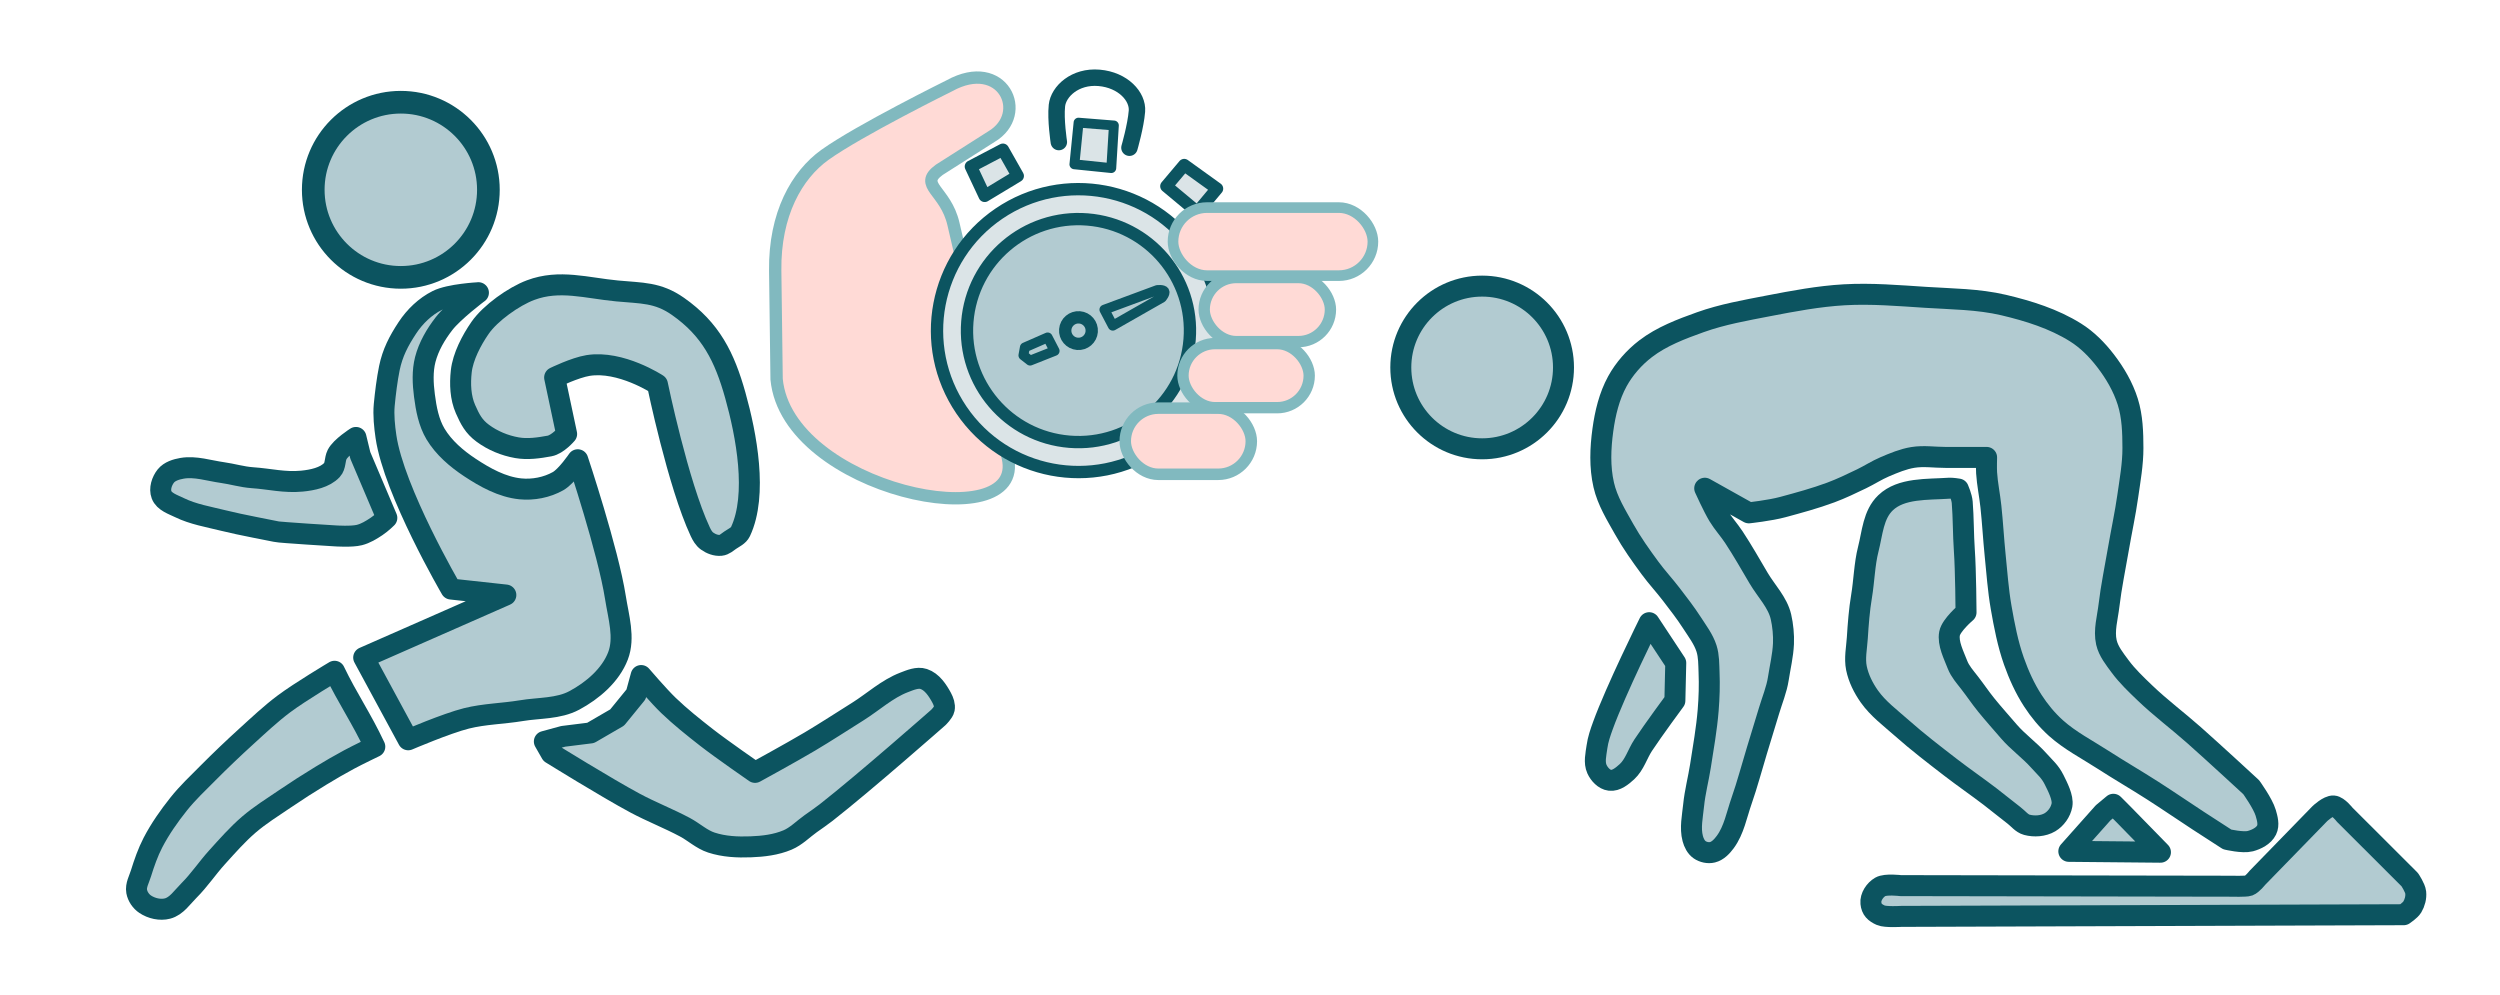 <?xml version="1.0" encoding="UTF-8" standalone="no"?>
<!-- Created with Inkscape (http://www.inkscape.org/) -->

<svg
   width="71.484mm"
   height="28.438mm"
   viewBox="0 0 71.484 28.438"
   version="1.1"
   id="svg10147"
   inkscape:version="1.2 (dc2aedaf03, 2022-05-15)"
   sodipodi:docname="one-by-one.svg"
   xmlns:inkscape="http://www.inkscape.org/namespaces/inkscape"
   xmlns:sodipodi="http://sodipodi.sourceforge.net/DTD/sodipodi-0.dtd"
   xmlns="http://www.w3.org/2000/svg"
   xmlns:svg="http://www.w3.org/2000/svg">
  <sodipodi:namedview
     id="namedview10149"
     pagecolor="#505050"
     bordercolor="#eeeeee"
     borderopacity="1"
     inkscape:showpageshadow="0"
     inkscape:pageopacity="0"
     inkscape:pagecheckerboard="0"
     inkscape:deskcolor="#505050"
     inkscape:document-units="mm"
     showgrid="false"
     inkscape:zoom="3.4358958"
     inkscape:cx="164.87694"
     inkscape:cy="76.253767"
     inkscape:window-width="1920"
     inkscape:window-height="1017"
     inkscape:window-x="-8"
     inkscape:window-y="-8"
     inkscape:window-maximized="1"
     inkscape:current-layer="layer1" />
  <defs
     id="defs10144" />
  <g
     inkscape:label="Layer 1"
     inkscape:groupmode="layer"
     id="layer1"
     transform="translate(-60.968,-75.778)">
    <g
       id="g952-9"
       transform="translate(8.485,9.17)">
      <circle
         style="fill:#b2cbd1;stroke:#0c5460;stroke-width:0.648;stroke-linecap:round;stroke-linejoin:round"
         id="path483-1"
         cx="-63.944"
         cy="72.035"
         r="2.504"
         transform="scale(-1,1)" />
      <path
         style="fill:#b2cbd1;stroke:#0c5460;stroke-width:0.6;stroke-linecap:round;stroke-linejoin:round"
         d="m 66.163,74.978 c 0,0 -0.819,0.042 -1.175,0.22 -0.346,0.173 -0.644,0.46 -0.857,0.784 -0.247,0.375 -0.423,0.711 -0.514,1.151 -0.066,0.321 -0.116,0.727 -0.147,1.053 -0.027,0.286 0.007,0.622 0.049,0.906 0.228,1.563 1.861,4.359 1.861,4.359 l 1.567,0.171 -4.065,1.788 1.273,2.351 c 0,0 1.092,-0.468 1.665,-0.612 0.512,-0.128 1.047,-0.134 1.567,-0.22 0.508,-0.085 1.064,-0.05 1.518,-0.294 0.524,-0.281 1.036,-0.718 1.249,-1.273 0.199,-0.519 0.013,-1.116 -0.073,-1.665 -0.211,-1.346 -1.078,-3.943 -1.078,-3.943 0,0 -0.322,0.476 -0.563,0.612 -0.319,0.18 -0.713,0.257 -1.078,0.22 -0.52,-0.052 -1.009,-0.323 -1.445,-0.612 -0.38,-0.252 -0.745,-0.564 -0.98,-0.955 -0.196,-0.328 -0.269,-0.723 -0.318,-1.102 -0.044,-0.34 -0.061,-0.697 0.024,-1.029 0.097,-0.375 0.301,-0.723 0.539,-1.029 0.269,-0.347 0.98,-0.882 0.98,-0.882 z"
         id="path1002-8"
         sodipodi:nodetypes="csssssccccssssscsssssssc" />
      <path
         style="fill:#b2cbd1;stroke:#0c5460;stroke-width:0.6;stroke-linecap:round;stroke-linejoin:round"
         d="M 68.685,79.018 68.342,77.402 c 0,0 0.579,-0.282 0.955,-0.343 0.933,-0.151 1.984,0.539 1.984,0.539 0,0 0.589,2.855 1.224,4.212 0.047,0.101 0.106,0.205 0.196,0.269 0.111,0.08 0.256,0.136 0.392,0.122 0.102,-0.01 0.185,-0.089 0.269,-0.147 0.105,-0.072 0.24,-0.129 0.294,-0.245 0.495,-1.057 0.168,-2.77 -0.147,-3.894 -0.309,-1.104 -0.702,-1.889 -1.641,-2.547 -0.58,-0.406 -1.034,-0.374 -1.739,-0.441 -0.878,-0.083 -1.648,-0.333 -2.473,-0.024 -0.483,0.181 -1.151,0.655 -1.445,1.078 -0.243,0.35 -0.493,0.825 -0.539,1.249 -0.039,0.36 -0.024,0.746 0.122,1.078 0.129,0.292 0.234,0.496 0.49,0.686 0.285,0.212 0.63,0.355 0.98,0.416 0.306,0.054 0.625,0.007 0.931,-0.049 0.236,-0.043 0.49,-0.343 0.49,-0.343 z"
         id="path1053-1"
         sodipodi:nodetypes="ccscssssssssssssssscc" />
      <path
         style="fill:#b2cbd1;stroke:#0c5460;stroke-width:0.6;stroke-linecap:round;stroke-linejoin:round"
         d="m 62.661,79.116 c 0,0 -0.429,0.273 -0.539,0.49 -0.07,0.139 -0.04,0.327 -0.147,0.441 -0.204,0.217 -0.561,0.289 -0.857,0.318 -0.496,0.049 -0.923,-0.064 -1.42,-0.098 -0.289,-0.02 -0.57,-0.107 -0.857,-0.147 -0.382,-0.053 -0.771,-0.187 -1.151,-0.122 -0.169,0.029 -0.358,0.087 -0.465,0.22 -0.115,0.144 -0.188,0.367 -0.122,0.539 0.075,0.197 0.325,0.275 0.514,0.367 0.39,0.19 0.828,0.262 1.249,0.367 0.501,0.126 1.42,0.294 1.518,0.318 0.098,0.025 1.69,0.122 1.69,0.122 0,0 0.464,0.032 0.686,-0.025 0.177,-0.045 0.338,-0.143 0.49,-0.245 0.153,-0.103 0.294,-0.245 0.294,-0.245 l -0.759,-1.788 z"
         id="path1055-4"
         sodipodi:nodetypes="cssssssssssscssccc" />
      <path
         style="fill:#b2cbd1;stroke:#0c5460;stroke-width:0.6;stroke-linecap:round;stroke-linejoin:round"
         d="m 62.049,85.802 c 0,0 -0.986,0.587 -1.445,0.931 -0.38,0.284 -0.726,0.611 -1.078,0.931 -0.376,0.342 -0.744,0.693 -1.102,1.053 -0.285,0.287 -0.581,0.565 -0.833,0.882 -0.275,0.345 -0.531,0.71 -0.735,1.102 -0.145,0.28 -0.249,0.581 -0.343,0.882 -0.052,0.168 -0.153,0.341 -0.122,0.514 0.026,0.145 0.122,0.286 0.245,0.367 0.18,0.12 0.428,0.177 0.637,0.122 0.258,-0.067 0.423,-0.326 0.612,-0.514 0.295,-0.294 0.528,-0.646 0.808,-0.955 0.291,-0.321 0.578,-0.649 0.906,-0.931 0.32,-0.274 0.68,-0.498 1.029,-0.735 0.337,-0.229 0.68,-0.449 1.029,-0.661 0.266,-0.162 0.534,-0.318 0.808,-0.465 0.241,-0.13 0.735,-0.367 0.735,-0.367 -0.383,-0.817 -0.775,-1.373 -1.151,-2.155 z"
         id="path1057-6"
         sodipodi:nodetypes="caaaaaassssssssscc" />
      <path
         style="fill:#b2cbd1;stroke:#0c5460;stroke-width:0.6;stroke-linecap:round;stroke-linejoin:round"
         d="m 70.816,85.924 -0.147,0.539 -0.539,0.661 -0.759,0.441 -0.784,0.098 -0.539,0.147 0.196,0.343 c 0,0 1.581,0.981 2.4,1.42 0.463,0.248 0.956,0.439 1.42,0.686 0.258,0.137 0.481,0.35 0.759,0.441 0.359,0.118 0.749,0.137 1.126,0.122 0.357,-0.013 0.724,-0.057 1.053,-0.196 0.248,-0.105 0.442,-0.309 0.661,-0.465 0.148,-0.105 0.298,-0.207 0.441,-0.318 1.104,-0.864 3.208,-2.718 3.208,-2.718 0,0 0.152,-0.147 0.171,-0.245 0.021,-0.107 -0.022,-0.222 -0.073,-0.318 -0.118,-0.219 -0.278,-0.461 -0.514,-0.539 -0.181,-0.06 -0.385,0.03 -0.563,0.098 -0.486,0.187 -0.881,0.556 -1.322,0.833 -0.457,0.286 -0.908,0.582 -1.371,0.857 -0.515,0.306 -1.567,0.882 -1.567,0.882 0,0 -0.944,-0.652 -1.396,-1.004 C 72.306,87.399 71.938,87.106 71.599,86.781 71.32,86.513 70.816,85.924 70.816,85.924 Z"
         id="path1059-4"
         sodipodi:nodetypes="cccccccssssssscsssssscssc" />
    </g>
    <g
       id="g944-3"
       transform="translate(4.781,9.17)">
      <circle
         style="fill:#b2cbd1;fill-opacity:1;stroke:#0c5460;stroke-width:0.6;stroke-linecap:round;stroke-linejoin:round;stroke-dasharray:none;stroke-opacity:1"
         id="path7029-9"
         cx="98.567"
         cy="77.115"
         r="2.326" />
      <path
         style="fill:#b2cbd1;fill-opacity:1;stroke:#0c5460;stroke-width:0.6;stroke-linecap:round;stroke-linejoin:round;stroke-dasharray:none;stroke-opacity:1"
         d="m 104.934,80.568 1.258,0.704 c 0,0 0.598,-0.064 0.971,-0.165 0.461,-0.125 0.924,-0.25 1.371,-0.416 0.301,-0.112 0.592,-0.252 0.882,-0.392 0.224,-0.108 0.433,-0.246 0.661,-0.343 0.262,-0.111 0.528,-0.224 0.808,-0.269 0.306,-0.05 0.62,0 0.931,0 0.392,0 1.175,0 1.175,0 0,0 -0.009,0.294 0,0.441 0.02,0.32 0.088,0.636 0.122,0.955 0.05,0.464 0.075,0.931 0.122,1.396 0.051,0.499 0.085,1 0.171,1.494 0.091,0.521 0.191,1.044 0.367,1.543 0.139,0.392 0.313,0.777 0.539,1.126 0.185,0.287 0.407,0.555 0.661,0.784 0.403,0.361 0.892,0.612 1.347,0.906 0.468,0.302 0.951,0.581 1.42,0.882 0.437,0.28 0.864,0.573 1.298,0.857 0.277,0.181 0.833,0.539 0.833,0.539 0,0 0.448,0.106 0.661,0.049 0.181,-0.049 0.382,-0.15 0.465,-0.318 0.073,-0.146 0.021,-0.333 -0.025,-0.49 -0.079,-0.27 -0.416,-0.735 -0.416,-0.735 0,0 -1.087,-1.004 -1.641,-1.494 -0.46,-0.407 -0.953,-0.775 -1.396,-1.2 -0.25,-0.24 -0.504,-0.48 -0.71,-0.759 -0.156,-0.212 -0.333,-0.429 -0.392,-0.686 -0.078,-0.343 0.032,-0.704 0.073,-1.053 0.064,-0.542 0.177,-1.078 0.269,-1.616 0.087,-0.507 0.197,-1.009 0.269,-1.518 0.065,-0.455 0.148,-0.912 0.147,-1.371 -8.7e-4,-0.444 -0.014,-0.899 -0.147,-1.322 -0.133,-0.425 -0.365,-0.822 -0.637,-1.175 -0.239,-0.311 -0.524,-0.6 -0.857,-0.808 -0.622,-0.39 -1.343,-0.615 -2.057,-0.784 -0.727,-0.171 -1.484,-0.172 -2.228,-0.22 -0.774,-0.05 -1.552,-0.117 -2.326,-0.073 -0.733,0.042 -1.459,0.179 -2.179,0.318 -0.651,0.126 -1.31,0.242 -1.935,0.465 -0.547,0.196 -1.106,0.406 -1.567,0.759 -0.326,0.25 -0.61,0.571 -0.808,0.931 -0.234,0.426 -0.35,0.915 -0.416,1.396 -0.071,0.518 -0.092,1.058 0.025,1.567 0.104,0.456 0.359,0.865 0.588,1.273 0.216,0.385 0.473,0.746 0.735,1.102 0.192,0.262 0.415,0.501 0.612,0.759 0.203,0.264 0.407,0.528 0.588,0.808 0.152,0.237 0.33,0.467 0.416,0.735 0.07,0.219 0.064,0.456 0.073,0.686 0.015,0.359 0.004,0.719 -0.025,1.078 -0.043,0.534 -0.138,1.063 -0.22,1.592 -0.059,0.377 -0.158,0.747 -0.196,1.126 -0.032,0.317 -0.107,0.648 -0.025,0.955 0.032,0.12 0.094,0.247 0.196,0.318 0.102,0.071 0.246,0.103 0.367,0.073 0.152,-0.037 0.274,-0.168 0.367,-0.294 0.25,-0.339 0.326,-0.778 0.465,-1.175 0.166,-0.475 0.294,-0.963 0.441,-1.445 0.114,-0.375 0.231,-0.75 0.343,-1.126 0.092,-0.31 0.22,-0.611 0.269,-0.931 0.052,-0.339 0.13,-0.651 0.146,-0.994 0.011,-0.245 -0.017,-0.53 -0.072,-0.769 -0.096,-0.413 -0.421,-0.737 -0.637,-1.102 -0.233,-0.394 -0.458,-0.793 -0.71,-1.175 -0.139,-0.21 -0.311,-0.397 -0.441,-0.612 -0.151,-0.25 -0.392,-0.784 -0.392,-0.784 z"
         id="path7031-6"
         sodipodi:nodetypes="ccsssssscsssssssssscssscssssssssssssssssssssssssssssssssssssssssssc" />
      <path
         style="fill:#b2cbd1;fill-opacity:1;stroke:#0c5460;stroke-width:0.6;stroke-linecap:round;stroke-linejoin:round;stroke-dasharray:none;stroke-opacity:1"
         d="m 103.343,84.413 c 0,0 -0.956,1.929 -1.322,2.939 -0.072,0.199 -0.143,0.402 -0.171,0.612 -0.029,0.21 -0.088,0.444 0,0.637 0.067,0.147 0.207,0.298 0.367,0.318 0.181,0.023 0.355,-0.122 0.49,-0.245 0.219,-0.201 0.302,-0.512 0.465,-0.759 0.287,-0.435 0.906,-1.273 0.906,-1.273 l 0.025,-1.078 z"
         id="path7033-0"
         sodipodi:nodetypes="cssssssccc" />
      <path
         style="fill:#b2cbd1;fill-opacity:1;stroke:#0c5460;stroke-width:0.6;stroke-linecap:round;stroke-linejoin:round;stroke-dasharray:none;stroke-opacity:1"
         d="m 111.914,80.568 c -0.618,0.042 -1.365,-0.012 -1.812,0.416 -0.355,0.34 -0.374,0.858 -0.496,1.334 -0.106,0.414 -0.119,0.914 -0.19,1.336 -0.067,0.397 -0.096,0.799 -0.122,1.2 -0.019,0.285 -0.081,0.577 -0.025,0.857 0.059,0.29 0.197,0.566 0.367,0.808 0.249,0.354 0.607,0.619 0.931,0.906 0.447,0.397 0.923,0.761 1.396,1.126 0.37,0.285 0.755,0.55 1.126,0.833 0.231,0.176 0.454,0.363 0.686,0.539 0.121,0.092 0.221,0.23 0.367,0.269 0.214,0.057 0.47,0.04 0.661,-0.073 0.171,-0.102 0.308,-0.293 0.343,-0.49 0.038,-0.216 -0.126,-0.526 -0.223,-0.723 -0.119,-0.24 -0.26,-0.35 -0.438,-0.55 -0.265,-0.297 -0.597,-0.531 -0.857,-0.833 -0.183,-0.213 -0.47,-0.536 -0.646,-0.755 -0.199,-0.248 -0.286,-0.39 -0.481,-0.641 -0.126,-0.163 -0.269,-0.322 -0.343,-0.514 -0.103,-0.27 -0.281,-0.608 -0.226,-0.892 0.046,-0.241 0.471,-0.602 0.471,-0.602 0,0 -0.007,-1.193 -0.049,-1.788 -0.03,-0.426 -0.025,-0.934 -0.06,-1.36 -0.013,-0.155 -0.111,-0.379 -0.111,-0.379 0,0 -0.179,-0.031 -0.269,-0.024 z"
         id="path7035-0"
         sodipodi:nodetypes="ssssssssssssssssssssscsscss" />
      <path
         style="fill:#b2cbd1;fill-opacity:1;stroke:#0c5460;stroke-width:0.6;stroke-linecap:round;stroke-linejoin:round;stroke-dasharray:none;stroke-opacity:1"
         d="m 109.952,91.966 c -0.155,0.09 -0.287,0.287 -0.269,0.465 0.018,0.184 0.112,0.271 0.281,0.347 0.135,0.061 0.583,0.033 0.583,0.033 l 14.371,-0.048 c 0,0 0.189,-0.126 0.245,-0.22 0.073,-0.123 0.113,-0.274 0.098,-0.416 -0.014,-0.134 -0.171,-0.367 -0.171,-0.367 l -1.858,-1.855 c 0,0 -0.186,-0.241 -0.321,-0.251 -0.149,-0.011 -0.392,0.22 -0.392,0.22 l -1.788,1.837 c 0,0 -0.142,0.181 -0.245,0.22 -0.076,0.029 -0.505,0.017 -0.505,0.017 l -9.451,-0.017 c 0,0 -0.426,-0.053 -0.578,0.035 z"
         id="path7037-8"
         sodipodi:nodetypes="sssccssccsccsccss" />
      <path
         style="fill:#b2cbd1;fill-opacity:1;stroke:#0c5460;stroke-width:0.6;stroke-linecap:round;stroke-linejoin:round;stroke-dasharray:none;stroke-opacity:1"
         d="m 115.342,90.951 2.62,0.025 -1.077,-1.102 -0.269,-0.269 -0.294,0.245 z"
         id="path7039-6" />
    </g>
    <g
       id="g9249-5"
       transform="matrix(0.47,0,0,0.47,1.687,122.066)">
      <path
         style="fill:#ffdad6;fill-opacity:1;stroke:#81b9bf;stroke-width:0.75;stroke-linejoin:round;stroke-dasharray:none;stroke-opacity:1"
         d="m 184.134,-84.866 c -0.478,-2.054 -2.156,-2.341 -0.864,-3.287 l 3.18,-2.022 c 2.333,-1.389 0.668,-4.876 -2.557,-3.095 0,0 -5.514,2.727 -7.573,4.203 -1.71,1.225 -3.072,3.6 -3.028,7.05 l 0.085,6.606 c 0.652,6.753 15.219,9.733 14.063,4.763 z"
         id="path6962-6-9"
         sodipodi:nodetypes="sccssscss" />
      <g
         id="g7060-1-7-5"
         transform="rotate(4.578,2181.532,1564.312)"
         style="display:inline"
         inkscape:transform-center-x="-0.00078370234"
         inkscape:transform-center-y="-3.3628805">
        <path
           style="fill:#dbe4e7;stroke:#0c5460;stroke-width:0.75;stroke-linecap:round;stroke-linejoin:round;stroke-dasharray:none"
           d="m 59.655,76.258 1.861,-1.175 1.029,1.518 -1.91,1.371 z"
           id="path1061-16-7-1" />
        <path
           style="fill:#dbe4e7;stroke:#0c5460;stroke-width:0.75;stroke-linecap:round;stroke-linejoin:round;stroke-dasharray:none"
           d="m 71.605,76.503 2.008,1.42 1.078,-1.518 -2.106,-1.273 z"
           id="path1063-0-2-2" />
        <g
           id="path1065-7-5-1"
           style="stroke-width:0.75;stroke-dasharray:none">
          <path
             style="color:#000000;fill:#dbe4e7;stroke-width:0.75;stroke-linecap:round;stroke-linejoin:round;stroke-dasharray:none"
             d="m 65.924,75.621 0.049,-2.547 h 2.155 l 0.049,2.596 z"
             id="path5503-00-7-1" />
          <path
             style="color:#000000;fill:#0c5460;stroke-width:0.75;stroke-linecap:round;stroke-linejoin:round;stroke-dasharray:none"
             d="m 65.973,72.775 a 0.3,0.3 0 0 0 -0.301,0.293 l -0.049,2.547 a 0.3,0.3 0 0 0 0.295,0.307 l 2.252,0.049 a 0.3,0.3 0 0 0 0.307,-0.307 l -0.049,-2.596 a 0.3,0.3 0 0 0 -0.301,-0.293 z M 66.268,73.375 h 1.566 l 0.037,1.99 -1.641,-0.037 z"
             id="path5505-4-5-8" />
        </g>
        <path
           style="fill:none;stroke:#0c5460;stroke-width:1;stroke-linecap:round;stroke-linejoin:round;stroke-dasharray:none"
           d="m 64.871,74.348 c 0,0 -0.316,-1.338 -0.294,-2.204 0.023,-0.866 0.961,-1.896 2.424,-1.886 1.464,0.01 2.455,0.944 2.456,1.839 6.84e-4,0.895 -0.277,2.251 -0.277,2.251"
           id="path1067-5-3-5"
           sodipodi:nodetypes="czzzc" />
        <circle
           style="fill:#dbe4e7;stroke:#0c5460;stroke-width:0.75;stroke-linecap:round;stroke-linejoin:round;stroke-dasharray:none"
           id="path1730-3-5-3"
           cx="-1.451"
           cy="108.747"
           r="8.605"
           transform="rotate(-38.777)" />
        <circle
           style="fill:#b2cbd1;stroke:#0c5460;stroke-width:0.75;stroke-linecap:round;stroke-linejoin:round;stroke-dasharray:none"
           id="path1732-4-7-4"
           cx="66.977"
           cy="85.686"
           r="6.783" />
        <circle
           style="fill:none;stroke:#0c5460;stroke-width:0.75;stroke-linecap:round;stroke-linejoin:round;stroke-dasharray:none"
           id="path1734-7-2-6"
           cx="66.977"
           cy="85.686"
           r="0.808" />
        <path
           style="fill:none;stroke:#0c5460;stroke-width:0.6;stroke-linecap:round;stroke-linejoin:round"
           d="m 63.757,87.455 0.432,0.286 1.441,-0.708 -0.49,-0.784 -1.334,0.716 z"
           id="path1793-6-8-8"
           sodipodi:nodetypes="cccccc" />
        <path
           style="fill:none;stroke:#0c5460;stroke-width:0.6;stroke-linecap:round;stroke-linejoin:round"
           d="m 68.446,84.29 0.588,0.931 2.841,-1.935 c 0,0 0.197,-0.277 0.122,-0.392 -0.081,-0.124 -0.441,-0.049 -0.441,-0.049 z"
           id="path1795-9-6-8"
           sodipodi:nodetypes="cccscc" />
      </g>
      <rect
         style="fill:#ffdad6;fill-opacity:1;stroke:#81b9bf;stroke-width:0.647;stroke-linejoin:round;stroke-dasharray:none;stroke-opacity:1"
         id="rect1882-35-8"
         width="12.161"
         height="4.14"
         x="197.493"
         y="-85.856"
         ry="2.07" />
      <rect
         style="fill:#ffdad6;fill-opacity:1;stroke:#81b9bf;stroke-width:0.7;stroke-linejoin:round;stroke-dasharray:none;stroke-opacity:1"
         id="rect1742-6-7"
         width="7.669"
         height="4.025"
         x="194.587"
         y="-73.655"
         ry="2.012" />
      <rect
         style="fill:#ffdad6;fill-opacity:1;stroke:#81b9bf;stroke-width:0.69;stroke-linejoin:round;stroke-dasharray:none;stroke-opacity:1"
         id="rect1742-5-2-8"
         width="7.68"
         height="3.9"
         x="198.099"
         y="-77.582"
         ry="1.95" />
      <rect
         style="fill:#ffdad6;fill-opacity:1;stroke:#81b9bf;stroke-width:0.69;stroke-linejoin:round;stroke-dasharray:none;stroke-opacity:1"
         id="rect1742-7-11-9"
         width="7.68"
         height="3.9"
         x="199.39"
         y="-81.602"
         ry="1.95" />
    </g>
  </g>
</svg>
